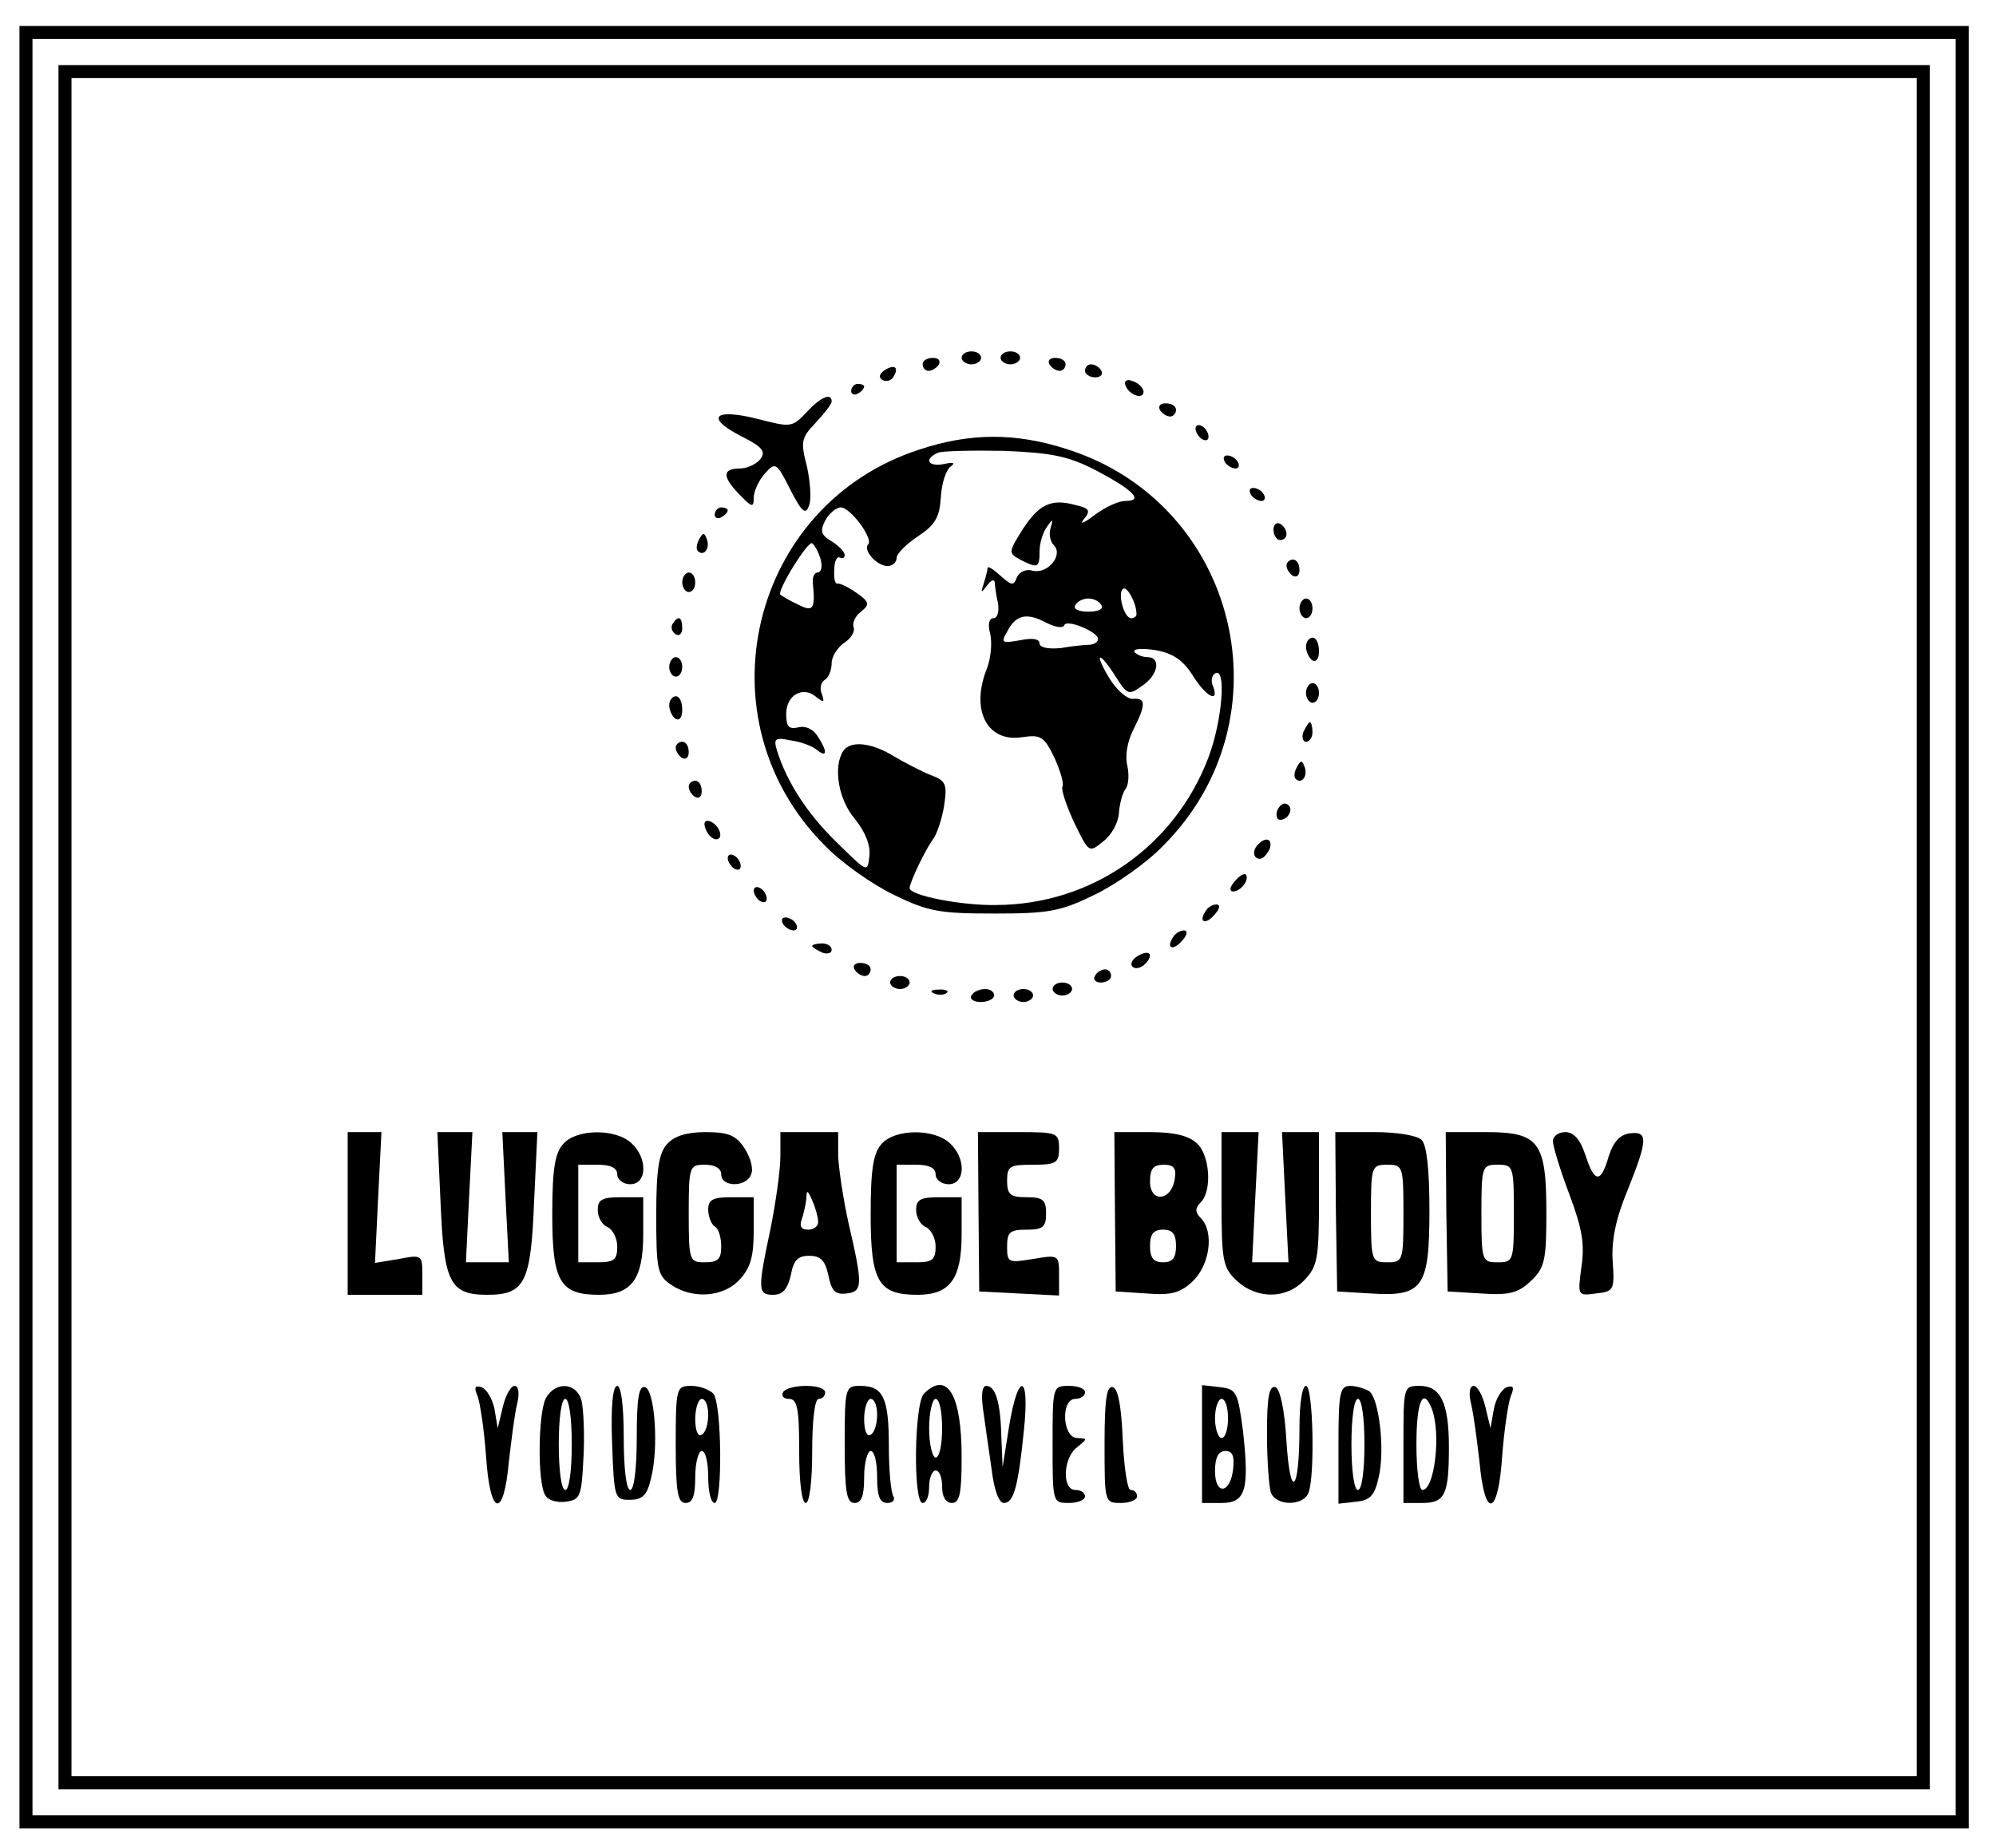 <?xml version="1.0" encoding="UTF-8"?>
<svg xmlns="http://www.w3.org/2000/svg" xmlns:xlink="http://www.w3.org/1999/xlink" width="54px" height="50px" viewBox="0 0 54 50" version="1.1">
<g id="surface1">
<path style=" stroke:none;fill-rule:nonzero;fill:rgb(0%,0%,0%);fill-opacity:1;" d="M 0.527 25.09 L 0.527 49.473 L 53.262 49.473 L 53.262 0.703 L 0.527 0.703 Z M 52.91 25.09 L 52.91 49.121 L 0.879 49.121 L 0.879 1.055 L 52.91 1.055 Z M 52.91 25.09 "/>
<path style=" stroke:none;fill-rule:nonzero;fill:rgb(0%,0%,0%);fill-opacity:1;" d="M 1.582 25.09 L 1.582 48.414 L 52.207 48.414 L 52.207 1.762 L 1.582 1.762 Z M 51.855 25.09 L 51.855 48.062 L 1.934 48.062 L 1.934 2.113 L 51.855 2.113 Z M 51.855 25.09 "/>
<path style=" stroke:none;fill-rule:nonzero;fill:rgb(0%,0%,0%);fill-opacity:1;" d="M 26.016 9.684 C 26.016 9.77 26.141 9.859 26.281 9.859 C 26.422 9.859 26.543 9.77 26.543 9.684 C 26.543 9.578 26.422 9.508 26.281 9.508 C 26.141 9.508 26.016 9.578 26.016 9.684 Z M 26.016 9.684 "/>
<path style=" stroke:none;fill-rule:nonzero;fill:rgb(0%,0%,0%);fill-opacity:1;" d="M 27.07 9.684 C 27.07 9.77 27.195 9.859 27.336 9.859 C 27.477 9.859 27.598 9.77 27.598 9.684 C 27.598 9.578 27.477 9.508 27.336 9.508 C 27.195 9.508 27.07 9.578 27.07 9.684 Z M 27.07 9.684 "/>
<path style=" stroke:none;fill-rule:nonzero;fill:rgb(0%,0%,0%);fill-opacity:1;" d="M 24.961 9.859 C 24.961 9.945 25.031 10.035 25.121 10.035 C 25.227 10.035 25.348 9.945 25.402 9.859 C 25.453 9.754 25.383 9.684 25.242 9.684 C 25.086 9.684 24.961 9.754 24.961 9.859 Z M 24.961 9.859 "/>
<path style=" stroke:none;fill-rule:nonzero;fill:rgb(0%,0%,0%);fill-opacity:1;" d="M 28.391 9.859 C 28.441 9.945 28.566 10.035 28.672 10.035 C 28.758 10.035 28.828 9.945 28.828 9.859 C 28.828 9.754 28.707 9.684 28.547 9.684 C 28.406 9.684 28.336 9.754 28.391 9.859 Z M 28.391 9.859 "/>
<path style=" stroke:none;fill-rule:nonzero;fill:rgb(0%,0%,0%);fill-opacity:1;" d="M 23.926 10.02 C 23.785 10.125 23.766 10.211 23.871 10.281 C 23.977 10.336 24.117 10.301 24.172 10.195 C 24.328 9.945 24.207 9.84 23.926 10.02 Z M 23.926 10.02 "/>
<path style=" stroke:none;fill-rule:nonzero;fill:rgb(0%,0%,0%);fill-opacity:1;" d="M 29.355 10.035 C 29.355 10.125 29.48 10.211 29.637 10.211 C 29.777 10.211 29.848 10.125 29.797 10.035 C 29.742 9.93 29.621 9.859 29.516 9.859 C 29.426 9.859 29.355 9.93 29.355 10.035 Z M 29.355 10.035 "/>
<path style=" stroke:none;fill-rule:nonzero;fill:rgb(0%,0%,0%);fill-opacity:1;" d="M 30.445 10.422 C 30.535 10.688 30.938 10.828 30.938 10.598 C 30.938 10.512 30.816 10.371 30.656 10.316 C 30.48 10.246 30.41 10.301 30.445 10.422 Z M 30.445 10.422 "/>
<path style=" stroke:none;fill-rule:nonzero;fill:rgb(0%,0%,0%);fill-opacity:1;" d="M 23.027 10.582 C 23.027 10.668 23.117 10.703 23.203 10.652 C 23.309 10.598 23.379 10.512 23.379 10.457 C 23.379 10.422 23.309 10.387 23.203 10.387 C 23.117 10.387 23.027 10.477 23.027 10.582 Z M 23.027 10.582 "/>
<path style=" stroke:none;fill-rule:nonzero;fill:rgb(0%,0%,0%);fill-opacity:1;" d="M 21.816 11.16 C 21.43 11.566 21.395 11.566 20.516 11.34 C 19.336 11.039 19.055 11.285 20.039 11.797 C 20.637 12.094 20.727 12.219 20.566 12.43 C 20.445 12.57 20.199 12.676 20.023 12.676 C 19.547 12.676 19.531 12.887 19.988 13.363 C 20.34 13.73 20.391 13.75 20.391 13.469 C 20.391 13.293 20.531 12.992 20.691 12.816 C 20.973 12.5 21.008 12.5 21.375 13.238 C 21.691 13.855 21.797 13.945 21.887 13.68 C 21.957 13.52 21.922 13.047 21.832 12.625 C 21.656 11.953 21.676 11.848 22.062 11.445 C 22.309 11.18 22.5 10.934 22.5 10.863 C 22.5 10.617 22.203 10.738 21.816 11.16 Z M 21.816 11.16 "/>
<path style=" stroke:none;fill-rule:nonzero;fill:rgb(0%,0%,0%);fill-opacity:1;" d="M 31.379 11.09 C 31.43 11.18 31.555 11.27 31.66 11.27 C 31.746 11.27 31.816 11.18 31.816 11.09 C 31.816 10.984 31.695 10.914 31.535 10.914 C 31.395 10.914 31.324 10.984 31.379 11.09 Z M 31.379 11.09 "/>
<path style=" stroke:none;fill-rule:nonzero;fill:rgb(0%,0%,0%);fill-opacity:1;" d="M 32.344 11.602 C 32.344 11.691 32.434 11.832 32.52 11.883 C 32.625 11.938 32.695 11.918 32.695 11.812 C 32.695 11.727 32.625 11.586 32.52 11.531 C 32.434 11.48 32.344 11.496 32.344 11.602 Z M 32.344 11.602 "/>
<path style=" stroke:none;fill-rule:nonzero;fill:rgb(0%,0%,0%);fill-opacity:1;" d="M 24.875 12.164 C 20.285 13.645 18.898 19.473 22.324 22.887 C 22.766 23.344 23.59 23.926 24.172 24.207 C 25.102 24.664 25.418 24.719 26.895 24.719 C 28.371 24.719 28.688 24.664 29.621 24.207 C 30.199 23.926 31.027 23.344 31.465 22.887 C 34.91 19.453 33.504 13.609 28.848 12.148 C 27.477 11.707 26.246 11.707 24.875 12.164 Z M 29.656 12.73 C 30.656 13.258 30.957 13.555 30.445 13.555 C 30.254 13.555 29.883 13.73 29.602 13.945 C 29.32 14.156 29.199 14.207 29.32 14.051 C 29.516 13.82 29.48 13.75 29.074 13.66 C 28.426 13.484 28.09 13.66 27.652 14.348 C 27.281 14.945 27.281 14.965 27.598 15.141 C 28.074 15.387 28.125 15.371 28.125 14.91 C 28.125 14.699 28.215 14.402 28.32 14.262 C 28.477 14.031 28.496 14.031 28.426 14.277 C 28.371 14.438 28.406 14.648 28.512 14.754 C 28.777 15.02 28.336 15.547 27.934 15.441 C 27.758 15.387 27.582 15.477 27.512 15.617 C 27.422 15.863 27.371 15.844 27.07 15.582 C 26.879 15.406 26.719 15.301 26.719 15.371 C 26.719 15.422 26.668 15.617 26.613 15.793 C 26.527 16.055 26.543 16.055 26.703 15.844 C 26.809 15.703 26.895 15.652 26.914 15.758 C 26.914 15.844 26.949 16.109 27 16.32 C 27.035 16.551 26.984 16.727 26.879 16.727 C 26.754 16.727 26.719 16.902 26.789 17.148 C 26.844 17.395 26.809 17.801 26.703 18.082 C 26.246 19.207 26.703 20.105 27.668 19.945 C 28.16 19.875 28.25 19.93 28.531 20.512 C 28.688 20.863 28.793 21.215 28.742 21.285 C 28.707 21.375 28.848 21.797 29.059 22.254 C 29.461 23.082 29.461 23.082 29.848 22.766 C 30.078 22.59 30.254 22.254 30.27 22.008 C 30.289 21.762 30.359 21.48 30.445 21.355 C 30.535 21.25 30.551 20.969 30.5 20.723 C 30.43 20.457 30.5 20.07 30.656 19.754 C 31.008 19.066 31.008 18.875 30.641 18.91 C 30.48 18.91 30.199 18.66 30.008 18.344 C 29.586 17.641 29.727 17.59 30.184 18.309 C 30.5 18.805 30.535 18.82 30.902 18.555 C 31.344 18.258 31.414 17.781 31.043 17.781 C 30.902 17.781 30.746 17.711 30.691 17.641 C 30.641 17.555 30.887 17.535 31.254 17.59 C 31.73 17.676 31.992 17.852 32.258 18.258 C 32.609 18.84 32.996 19.051 32.82 18.574 C 32.75 18.434 32.785 18.273 32.871 18.223 C 33.188 18.027 33.066 19.508 32.695 20.492 C 31.781 22.906 29.531 24.473 26.965 24.488 C 26 24.508 24.609 24.227 24.609 24.031 C 24.609 23.875 25.051 22.957 25.242 22.711 C 25.348 22.57 25.488 22.148 25.543 21.797 C 25.629 21.215 25.594 21.125 25.172 20.969 C 24.91 20.863 24.469 20.633 24.172 20.457 C 23.574 20.09 23.012 20.035 22.816 20.316 C 22.535 20.738 22.676 21.637 23.133 22.164 C 23.414 22.52 23.555 22.871 23.52 23.168 C 23.469 23.625 23.469 23.609 22.625 22.781 C 21.832 22.008 21.289 21.16 21.023 20.316 C 20.918 19.98 20.973 19.945 21.395 20.035 C 21.676 20.07 21.992 20.195 22.113 20.301 C 22.379 20.512 22.395 20.336 22.113 19.91 C 21.992 19.719 21.781 19.629 21.586 19.684 C 21.34 19.734 21.27 19.664 21.27 19.312 C 21.27 18.805 21.727 18.555 22.078 18.855 C 22.289 19.016 22.309 19.016 22.238 18.785 C 22.168 18.645 22.203 18.469 22.309 18.398 C 22.414 18.344 22.5 18.133 22.5 17.941 C 22.5 17.766 22.66 17.52 22.836 17.395 C 23.012 17.289 23.133 17.094 23.098 16.988 C 23.047 16.867 23.133 16.672 23.293 16.551 C 23.539 16.355 23.52 16.285 23.168 16.039 C 22.941 15.879 22.711 15.773 22.66 15.793 C 22.59 15.809 22.555 15.652 22.57 15.422 C 22.57 15.195 22.641 15.035 22.73 15.09 C 22.801 15.125 22.852 15.09 22.852 15.02 C 22.852 14.93 22.695 14.77 22.5 14.648 C 22.203 14.473 22.184 14.367 22.324 14.086 C 22.43 13.891 22.625 13.73 22.746 13.73 C 23.012 13.73 23.645 14.594 23.484 14.734 C 23.344 14.895 23.73 15.316 24.012 15.316 C 24.152 15.316 24.258 15.211 24.258 15.09 C 24.258 14.98 24.523 14.719 24.84 14.508 C 25.297 14.207 25.418 13.996 25.453 13.469 C 25.473 13.082 25.594 12.711 25.719 12.625 C 25.859 12.52 25.789 12.5 25.543 12.555 C 25.121 12.641 24.98 12.43 25.367 12.254 C 25.473 12.199 26.297 12.184 27.16 12.199 C 28.461 12.254 28.898 12.34 29.656 12.73 Z M 22.203 15.141 C 22.254 15.336 22.219 15.492 22.113 15.492 C 22.027 15.492 21.973 15.633 21.992 15.793 C 22.062 16.496 21.992 16.566 21.586 16.355 C 21.359 16.25 21.148 16.125 21.113 16.09 C 21.008 16.004 21.852 14.629 21.973 14.699 C 22.043 14.754 22.148 14.945 22.203 15.141 Z M 30.746 16.586 C 30.762 16.672 30.691 16.727 30.605 16.727 C 30.41 16.727 30.234 16.074 30.375 15.934 C 30.48 15.844 30.727 16.27 30.746 16.586 Z M 29.797 16.375 C 29.867 16.48 29.707 16.551 29.445 16.551 C 29.18 16.551 29.023 16.48 29.094 16.375 C 29.145 16.27 29.305 16.195 29.445 16.195 C 29.586 16.195 29.742 16.27 29.797 16.375 Z M 28.793 16.918 C 28.848 16.742 29.707 17.094 29.707 17.289 C 29.707 17.375 29.602 17.43 29.496 17.445 C 29.375 17.445 29.004 17.48 28.707 17.535 C 28.355 17.57 28.125 17.52 28.125 17.41 C 28.125 17.289 27.934 17.254 27.598 17.324 C 27.105 17.41 27.07 17.395 27.246 17.094 C 27.477 16.637 27.773 16.566 28.301 16.848 C 28.547 16.973 28.758 17.008 28.793 16.918 Z M 28.793 16.918 "/>
<path style=" stroke:none;fill-rule:nonzero;fill:rgb(0%,0%,0%);fill-opacity:1;" d="M 33.137 12.5 C 33.188 12.59 33.328 12.676 33.418 12.676 C 33.523 12.676 33.539 12.59 33.488 12.5 C 33.434 12.395 33.293 12.324 33.207 12.324 C 33.102 12.324 33.082 12.395 33.137 12.5 Z M 33.137 12.5 "/>
<path style=" stroke:none;fill-rule:nonzero;fill:rgb(0%,0%,0%);fill-opacity:1;" d="M 33.84 13.379 C 33.891 13.469 34.031 13.555 34.121 13.555 C 34.227 13.555 34.242 13.469 34.191 13.379 C 34.137 13.273 33.996 13.203 33.91 13.203 C 33.805 13.203 33.785 13.273 33.84 13.379 Z M 33.84 13.379 "/>
<path style=" stroke:none;fill-rule:nonzero;fill:rgb(0%,0%,0%);fill-opacity:1;" d="M 19.336 13.926 C 19.336 14.016 19.426 14.051 19.512 13.996 C 19.617 13.945 19.688 13.855 19.688 13.805 C 19.688 13.77 19.617 13.73 19.512 13.73 C 19.426 13.73 19.336 13.82 19.336 13.926 Z M 19.336 13.926 "/>
<path style=" stroke:none;fill-rule:nonzero;fill:rgb(0%,0%,0%);fill-opacity:1;" d="M 34.453 14.332 C 34.453 14.488 34.543 14.613 34.629 14.613 C 34.734 14.613 34.805 14.543 34.805 14.453 C 34.805 14.348 34.734 14.227 34.629 14.172 C 34.543 14.121 34.453 14.191 34.453 14.332 Z M 34.453 14.332 "/>
<path style=" stroke:none;fill-rule:nonzero;fill:rgb(0%,0%,0%);fill-opacity:1;" d="M 18.914 14.594 C 18.844 14.719 18.828 14.859 18.879 14.91 C 19.039 15.07 19.215 14.84 19.125 14.594 C 19.055 14.402 19.02 14.402 18.914 14.594 Z M 18.914 14.594 "/>
<path style=" stroke:none;fill-rule:nonzero;fill:rgb(0%,0%,0%);fill-opacity:1;" d="M 34.805 15.301 C 34.805 15.406 34.895 15.527 34.98 15.582 C 35.086 15.633 35.156 15.562 35.156 15.422 C 35.156 15.266 35.086 15.141 34.98 15.141 C 34.895 15.141 34.805 15.211 34.805 15.301 Z M 34.805 15.301 "/>
<path style=" stroke:none;fill-rule:nonzero;fill:rgb(0%,0%,0%);fill-opacity:1;" d="M 18.457 15.758 C 18.457 15.898 18.547 16.02 18.633 16.02 C 18.738 16.02 18.809 15.898 18.809 15.758 C 18.809 15.617 18.738 15.492 18.633 15.492 C 18.547 15.492 18.457 15.617 18.457 15.758 Z M 18.457 15.758 "/>
<path style=" stroke:none;fill-rule:nonzero;fill:rgb(0%,0%,0%);fill-opacity:1;" d="M 35.156 16.461 C 35.156 16.602 35.246 16.727 35.332 16.727 C 35.438 16.727 35.508 16.602 35.508 16.461 C 35.508 16.32 35.438 16.195 35.332 16.195 C 35.246 16.195 35.156 16.32 35.156 16.461 Z M 35.156 16.461 "/>
<path style=" stroke:none;fill-rule:nonzero;fill:rgb(0%,0%,0%);fill-opacity:1;" d="M 18.195 16.883 C 18.141 16.973 18.176 17.094 18.281 17.164 C 18.371 17.219 18.457 17.148 18.457 17.008 C 18.457 16.691 18.352 16.637 18.195 16.883 Z M 18.195 16.883 "/>
<path style=" stroke:none;fill-rule:nonzero;fill:rgb(0%,0%,0%);fill-opacity:1;" d="M 35.332 17.5 C 35.332 17.641 35.422 17.816 35.508 17.871 C 35.613 17.922 35.684 17.816 35.684 17.625 C 35.684 17.41 35.613 17.254 35.508 17.254 C 35.422 17.254 35.332 17.359 35.332 17.5 Z M 35.332 17.5 "/>
<path style=" stroke:none;fill-rule:nonzero;fill:rgb(0%,0%,0%);fill-opacity:1;" d="M 18.105 18.047 C 18.105 18.188 18.195 18.309 18.281 18.309 C 18.387 18.309 18.457 18.188 18.457 18.047 C 18.457 17.906 18.387 17.781 18.281 17.781 C 18.195 17.781 18.105 17.906 18.105 18.047 Z M 18.105 18.047 "/>
<path style=" stroke:none;fill-rule:nonzero;fill:rgb(0%,0%,0%);fill-opacity:1;" d="M 35.332 18.75 C 35.332 18.891 35.422 19.016 35.508 19.016 C 35.613 19.016 35.684 18.891 35.684 18.75 C 35.684 18.609 35.613 18.484 35.508 18.484 C 35.422 18.484 35.332 18.609 35.332 18.75 Z M 35.332 18.75 "/>
<path style=" stroke:none;fill-rule:nonzero;fill:rgb(0%,0%,0%);fill-opacity:1;" d="M 18.105 19.086 C 18.105 19.227 18.195 19.402 18.281 19.453 C 18.387 19.508 18.457 19.402 18.457 19.207 C 18.457 18.996 18.387 18.84 18.281 18.84 C 18.195 18.84 18.105 18.945 18.105 19.086 Z M 18.105 19.086 "/>
<path style=" stroke:none;fill-rule:nonzero;fill:rgb(0%,0%,0%);fill-opacity:1;" d="M 35.262 19.805 C 35.211 19.945 35.246 20.07 35.332 20.07 C 35.438 20.07 35.508 19.945 35.508 19.805 C 35.508 19.664 35.473 19.543 35.438 19.543 C 35.402 19.543 35.332 19.664 35.262 19.805 Z M 35.262 19.805 "/>
<path style=" stroke:none;fill-rule:nonzero;fill:rgb(0%,0%,0%);fill-opacity:1;" d="M 18.281 20.23 C 18.281 20.336 18.371 20.457 18.457 20.512 C 18.562 20.562 18.633 20.492 18.633 20.352 C 18.633 20.195 18.562 20.07 18.457 20.07 C 18.371 20.07 18.281 20.141 18.281 20.23 Z M 18.281 20.23 "/>
<path style=" stroke:none;fill-rule:nonzero;fill:rgb(0%,0%,0%);fill-opacity:1;" d="M 35.086 20.758 C 35.016 20.879 35 21.02 35.051 21.074 C 35.211 21.23 35.387 21.004 35.297 20.758 C 35.227 20.562 35.191 20.562 35.086 20.758 Z M 35.086 20.758 "/>
<path style=" stroke:none;fill-rule:nonzero;fill:rgb(0%,0%,0%);fill-opacity:1;" d="M 18.633 21.285 C 18.633 21.391 18.723 21.516 18.809 21.566 C 18.914 21.621 18.984 21.551 18.984 21.41 C 18.984 21.25 18.914 21.125 18.809 21.125 C 18.723 21.125 18.633 21.195 18.633 21.285 Z M 18.633 21.285 "/>
<path style=" stroke:none;fill-rule:nonzero;fill:rgb(0%,0%,0%);fill-opacity:1;" d="M 34.559 21.918 C 34.508 22.059 34.543 22.184 34.629 22.184 C 34.859 22.184 35.016 21.867 34.824 21.762 C 34.734 21.707 34.629 21.777 34.559 21.918 Z M 34.559 21.918 "/>
<path style=" stroke:none;fill-rule:nonzero;fill:rgb(0%,0%,0%);fill-opacity:1;" d="M 19.09 22.43 C 19.145 22.59 19.285 22.711 19.371 22.711 C 19.602 22.711 19.461 22.305 19.195 22.219 C 19.074 22.184 19.02 22.254 19.09 22.43 Z M 19.09 22.43 "/>
<path style=" stroke:none;fill-rule:nonzero;fill:rgb(0%,0%,0%);fill-opacity:1;" d="M 34.051 22.836 C 33.875 22.992 33.891 23.238 34.086 23.238 C 34.172 23.238 34.277 23.117 34.348 22.977 C 34.438 22.711 34.262 22.625 34.051 22.836 Z M 34.051 22.836 "/>
<path style=" stroke:none;fill-rule:nonzero;fill:rgb(0%,0%,0%);fill-opacity:1;" d="M 19.688 23.223 C 19.688 23.309 19.777 23.449 19.863 23.504 C 19.969 23.555 20.039 23.539 20.039 23.434 C 20.039 23.344 19.969 23.203 19.863 23.152 C 19.777 23.098 19.688 23.117 19.688 23.223 Z M 19.688 23.223 "/>
<path style=" stroke:none;fill-rule:nonzero;fill:rgb(0%,0%,0%);fill-opacity:1;" d="M 33.398 23.855 C 33.258 24.016 33.258 24.121 33.363 24.121 C 33.574 24.121 33.82 23.785 33.699 23.66 C 33.664 23.625 33.523 23.695 33.398 23.855 Z M 33.398 23.855 "/>
<path style=" stroke:none;fill-rule:nonzero;fill:rgb(0%,0%,0%);fill-opacity:1;" d="M 20.391 24.102 C 20.391 24.191 20.48 24.332 20.566 24.383 C 20.672 24.438 20.742 24.418 20.742 24.312 C 20.742 24.227 20.672 24.086 20.566 24.031 C 20.48 23.98 20.391 23.996 20.391 24.102 Z M 20.391 24.102 "/>
<path style=" stroke:none;fill-rule:nonzero;fill:rgb(0%,0%,0%);fill-opacity:1;" d="M 32.609 24.664 C 32.414 24.965 32.625 25.035 32.871 24.734 C 33.012 24.578 33.012 24.473 32.906 24.473 C 32.801 24.473 32.66 24.559 32.609 24.664 Z M 32.609 24.664 "/>
<path style=" stroke:none;fill-rule:nonzero;fill:rgb(0%,0%,0%);fill-opacity:1;" d="M 21.184 25 C 21.234 25.09 21.375 25.176 21.465 25.176 C 21.57 25.176 21.586 25.09 21.535 25 C 21.48 24.895 21.34 24.824 21.254 24.824 C 21.148 24.824 21.129 24.895 21.184 25 Z M 21.184 25 "/>
<path style=" stroke:none;fill-rule:nonzero;fill:rgb(0%,0%,0%);fill-opacity:1;" d="M 31.73 25.371 C 31.535 25.668 31.746 25.738 31.992 25.441 C 32.133 25.281 32.133 25.176 32.027 25.176 C 31.922 25.176 31.781 25.266 31.73 25.371 Z M 31.73 25.371 "/>
<path style=" stroke:none;fill-rule:nonzero;fill:rgb(0%,0%,0%);fill-opacity:1;" d="M 21.973 25.598 C 21.973 25.633 22.098 25.703 22.238 25.773 C 22.379 25.828 22.5 25.793 22.5 25.703 C 22.5 25.598 22.379 25.527 22.238 25.527 C 22.098 25.527 21.973 25.562 21.973 25.598 Z M 21.973 25.598 "/>
<path style=" stroke:none;fill-rule:nonzero;fill:rgb(0%,0%,0%);fill-opacity:1;" d="M 30.762 25.879 C 30.621 25.969 30.57 26.09 30.641 26.16 C 30.711 26.23 30.867 26.195 30.973 26.09 C 31.238 25.828 31.098 25.668 30.762 25.879 Z M 30.762 25.879 "/>
<path style=" stroke:none;fill-rule:nonzero;fill:rgb(0%,0%,0%);fill-opacity:1;" d="M 23.117 26.23 C 23.168 26.32 23.293 26.41 23.398 26.41 C 23.484 26.41 23.555 26.32 23.555 26.23 C 23.555 26.125 23.434 26.055 23.273 26.055 C 23.133 26.055 23.062 26.125 23.117 26.23 Z M 23.117 26.23 "/>
<path style=" stroke:none;fill-rule:nonzero;fill:rgb(0%,0%,0%);fill-opacity:1;" d="M 29.621 26.41 C 29.566 26.496 29.637 26.586 29.777 26.586 C 29.938 26.586 30.059 26.496 30.059 26.41 C 30.059 26.305 29.988 26.23 29.902 26.23 C 29.797 26.23 29.672 26.305 29.621 26.41 Z M 29.621 26.41 "/>
<path style=" stroke:none;fill-rule:nonzero;fill:rgb(0%,0%,0%);fill-opacity:1;" d="M 24.082 26.586 C 24.082 26.672 24.207 26.762 24.348 26.762 C 24.488 26.762 24.609 26.672 24.609 26.586 C 24.609 26.48 24.488 26.41 24.348 26.41 C 24.207 26.41 24.082 26.48 24.082 26.586 Z M 24.082 26.586 "/>
<path style=" stroke:none;fill-rule:nonzero;fill:rgb(0%,0%,0%);fill-opacity:1;" d="M 28.477 26.762 C 28.477 26.848 28.602 26.938 28.742 26.938 C 28.883 26.938 29.004 26.848 29.004 26.762 C 29.004 26.656 28.883 26.586 28.742 26.586 C 28.602 26.586 28.477 26.656 28.477 26.762 Z M 28.477 26.762 "/>
<path style=" stroke:none;fill-rule:nonzero;fill:rgb(0%,0%,0%);fill-opacity:1;" d="M 25.277 26.883 C 25.402 26.938 25.559 26.918 25.613 26.867 C 25.684 26.812 25.578 26.762 25.383 26.777 C 25.191 26.777 25.137 26.832 25.277 26.883 Z M 25.277 26.883 "/>
<path style=" stroke:none;fill-rule:nonzero;fill:rgb(0%,0%,0%);fill-opacity:1;" d="M 26.281 26.938 C 26.227 27.023 26.332 27.113 26.527 27.113 C 26.738 27.113 26.895 27.023 26.895 26.938 C 26.895 26.832 26.789 26.762 26.648 26.762 C 26.508 26.762 26.332 26.832 26.281 26.938 Z M 26.281 26.938 "/>
<path style=" stroke:none;fill-rule:nonzero;fill:rgb(0%,0%,0%);fill-opacity:1;" d="M 27.422 26.938 C 27.422 27.023 27.547 27.113 27.688 27.113 C 27.828 27.113 27.949 27.023 27.949 26.938 C 27.949 26.832 27.828 26.762 27.688 26.762 C 27.547 26.762 27.422 26.832 27.422 26.938 Z M 27.422 26.938 "/>
<path style=" stroke:none;fill-rule:nonzero;fill:rgb(0%,0%,0%);fill-opacity:1;" d="M 9.406 32.836 L 9.406 35.035 L 11.426 35.035 L 11.426 34.488 C 11.426 33.961 11.41 33.945 10.793 34.066 L 10.145 34.172 L 10.23 32.41 L 10.32 30.633 L 9.406 30.633 Z M 9.406 32.836 "/>
<path style=" stroke:none;fill-rule:nonzero;fill:rgb(0%,0%,0%);fill-opacity:1;" d="M 11.918 32.52 C 12.008 34.699 12.164 35.035 13.184 35.035 C 14.203 35.035 14.363 34.699 14.449 32.52 L 14.539 30.633 L 13.59 30.633 L 13.676 32.395 L 13.766 34.156 L 12.605 34.156 L 12.691 32.395 L 12.781 30.633 L 11.832 30.633 Z M 11.918 32.52 "/>
<path style=" stroke:none;fill-rule:nonzero;fill:rgb(0%,0%,0%);fill-opacity:1;" d="M 15.242 30.949 C 15.012 31.195 14.941 31.637 14.941 32.871 C 14.941 34.684 15.152 35.035 16.207 35.035 C 17.086 35.035 17.402 34.613 17.402 33.398 L 17.402 32.395 L 16.789 32.395 C 16.277 32.395 16.172 32.465 16.172 32.746 C 16.172 32.941 16.297 33.152 16.438 33.203 C 16.578 33.273 16.699 33.504 16.699 33.73 C 16.699 34.086 16.613 34.156 16.172 34.156 L 15.645 34.156 L 15.645 31.516 L 16.172 31.516 C 16.523 31.516 16.699 31.602 16.699 31.777 C 16.699 31.918 16.859 32.043 17.051 32.043 C 17.508 32.043 17.527 31.34 17.086 30.934 C 16.648 30.527 15.594 30.547 15.242 30.949 Z M 15.242 30.949 "/>
<path style=" stroke:none;fill-rule:nonzero;fill:rgb(0%,0%,0%);fill-opacity:1;" d="M 18.055 30.949 C 17.824 31.195 17.754 31.637 17.754 32.887 C 17.754 34.348 17.789 34.508 18.141 34.754 C 18.723 35.16 19.566 35.105 20.004 34.629 C 20.305 34.312 20.391 33.996 20.391 33.309 L 20.391 32.395 L 19.777 32.395 C 19.285 32.395 19.16 32.465 19.16 32.73 C 19.16 32.922 19.25 33.133 19.336 33.188 C 19.441 33.238 19.512 33.484 19.512 33.73 C 19.512 34.066 19.426 34.156 19.074 34.156 C 18.652 34.156 18.633 34.121 18.633 32.836 C 18.633 31.551 18.652 31.516 19.074 31.516 C 19.355 31.516 19.512 31.621 19.512 31.777 C 19.512 32.129 20.199 32.129 20.32 31.777 C 20.391 31.637 20.305 31.32 20.145 31.074 C 19.918 30.723 19.707 30.633 19.09 30.633 C 18.582 30.633 18.246 30.738 18.055 30.949 Z M 18.055 30.949 "/>
<path style=" stroke:none;fill-rule:nonzero;fill:rgb(0%,0%,0%);fill-opacity:1;" d="M 21.113 31.285 C 21.113 31.656 20.988 32.535 20.848 33.238 C 20.496 34.895 20.496 35.035 20.918 35.035 C 21.184 35.035 21.305 34.875 21.395 34.508 C 21.465 34.102 21.586 33.98 21.887 33.98 C 22.203 33.98 22.324 34.102 22.414 34.523 C 22.5 34.945 22.605 35.035 22.906 35 C 23.344 34.945 23.344 34.77 22.957 33.098 C 22.816 32.465 22.695 31.656 22.676 31.285 L 22.676 30.633 L 21.113 30.633 Z M 22.133 33.047 C 22.148 33.168 22.027 33.273 21.867 33.273 C 21.676 33.273 21.621 33.188 21.691 32.992 C 21.746 32.836 21.797 32.59 21.816 32.43 C 21.816 32.184 21.852 32.199 21.973 32.48 C 22.062 32.676 22.133 32.941 22.133 33.047 Z M 22.133 33.047 "/>
<path style=" stroke:none;fill-rule:nonzero;fill:rgb(0%,0%,0%);fill-opacity:1;" d="M 23.855 30.949 C 23.625 31.195 23.555 31.637 23.555 32.871 C 23.555 34.684 23.766 35.035 24.82 35.035 C 25.699 35.035 26.016 34.613 26.016 33.398 L 26.016 32.395 L 25.402 32.395 C 24.891 32.395 24.785 32.465 24.785 32.746 C 24.785 32.941 24.91 33.152 25.051 33.203 C 25.191 33.273 25.312 33.504 25.312 33.73 C 25.312 34.086 25.227 34.156 24.785 34.156 L 24.258 34.156 L 24.258 31.516 L 24.785 31.516 C 25.137 31.516 25.312 31.602 25.312 31.777 C 25.312 31.918 25.473 32.043 25.664 32.043 C 26.121 32.043 26.141 31.34 25.699 30.934 C 25.262 30.527 24.207 30.547 23.855 30.949 Z M 23.855 30.949 "/>
<path style=" stroke:none;fill-rule:nonzero;fill:rgb(0%,0%,0%);fill-opacity:1;" d="M 26.473 32.781 L 26.492 34.945 L 27.562 35 L 28.652 35.055 L 28.652 34.508 C 28.652 33.961 28.652 33.945 27.949 34.066 C 27.281 34.172 27.246 34.172 27.246 33.73 C 27.246 33.344 27.316 33.273 27.773 33.273 C 28.215 33.273 28.301 33.203 28.301 32.836 C 28.301 32.465 28.215 32.395 27.773 32.395 C 27.336 32.395 27.246 32.324 27.246 31.953 C 27.246 31.551 27.316 31.516 27.949 31.516 C 28.582 31.516 28.652 31.461 28.652 31.074 C 28.652 30.652 28.602 30.633 27.562 30.633 L 26.457 30.633 Z M 26.473 32.781 "/>
<path style=" stroke:none;fill-rule:nonzero;fill:rgb(0%,0%,0%);fill-opacity:1;" d="M 30.164 32.781 L 30.184 34.945 L 31.027 35 C 31.695 35.055 31.941 34.98 32.273 34.664 C 32.73 34.227 32.855 33.328 32.484 32.957 C 32.328 32.801 32.328 32.695 32.484 32.535 C 32.801 32.219 32.73 31.25 32.379 30.934 C 32.152 30.723 31.746 30.633 31.098 30.633 L 30.148 30.633 Z M 31.781 31.902 C 31.695 32.5 31.113 32.555 31.113 31.973 C 31.113 31.621 31.203 31.516 31.484 31.516 C 31.746 31.516 31.836 31.602 31.781 31.902 Z M 31.816 33.715 C 31.816 34.031 31.73 34.156 31.465 34.156 C 31.203 34.156 31.113 34.031 31.113 33.715 C 31.113 33.398 31.203 33.273 31.465 33.273 C 31.73 33.273 31.816 33.398 31.816 33.715 Z M 31.816 33.715 "/>
<path style=" stroke:none;fill-rule:nonzero;fill:rgb(0%,0%,0%);fill-opacity:1;" d="M 33.047 32.445 C 33.047 34.121 33.082 34.297 33.453 34.648 C 33.996 35.16 34.805 35.16 35.297 34.629 C 35.648 34.262 35.684 34.031 35.684 32.43 L 35.684 30.633 L 34.684 30.633 L 34.77 32.395 L 34.859 34.156 L 33.875 34.156 L 33.961 32.395 L 34.051 30.633 L 33.047 30.633 Z M 33.047 32.445 "/>
<path style=" stroke:none;fill-rule:nonzero;fill:rgb(0%,0%,0%);fill-opacity:1;" d="M 36.141 32.781 L 36.176 34.945 L 37.09 35 C 38.496 35.09 38.672 34.84 38.672 32.746 C 38.672 31.672 38.602 30.984 38.461 30.844 C 38.34 30.723 37.777 30.633 37.195 30.633 L 36.125 30.633 Z M 37.969 32.836 C 37.969 34.121 37.953 34.156 37.531 34.156 C 37.109 34.156 37.09 34.121 37.09 32.836 C 37.09 31.551 37.109 31.516 37.531 31.516 C 37.953 31.516 37.969 31.551 37.969 32.836 Z M 37.969 32.836 "/>
<path style=" stroke:none;fill-rule:nonzero;fill:rgb(0%,0%,0%);fill-opacity:1;" d="M 39.129 32.781 L 39.164 34.945 L 40.078 35 C 40.836 35.055 41.082 34.98 41.414 34.664 C 41.785 34.312 41.836 34.121 41.836 32.836 C 41.836 30.898 41.645 30.633 40.203 30.633 L 39.113 30.633 Z M 40.957 32.836 C 40.957 34.121 40.941 34.156 40.52 34.156 C 40.098 34.156 40.078 34.121 40.078 32.836 C 40.078 31.551 40.098 31.516 40.52 31.516 C 40.941 31.516 40.957 31.551 40.957 32.836 Z M 40.957 32.836 "/>
<path style=" stroke:none;fill-rule:nonzero;fill:rgb(0%,0%,0%);fill-opacity:1;" d="M 42.012 30.879 C 42.012 31.004 42.207 31.656 42.453 32.305 C 42.805 33.238 42.875 33.66 42.785 34.277 C 42.68 35.055 42.68 35.07 43.172 35 C 43.664 34.945 43.684 34.91 43.629 34.121 C 43.594 33.555 43.719 32.957 44.035 32.199 C 44.578 30.844 44.598 30.598 44.086 30.668 C 43.824 30.703 43.648 30.898 43.523 31.285 C 43.312 32.023 43.137 32.023 42.891 31.25 C 42.75 30.828 42.574 30.633 42.348 30.633 C 42.172 30.633 42.012 30.738 42.012 30.879 Z M 42.012 30.879 "/>
<path style=" stroke:none;fill-rule:nonzero;fill:rgb(0%,0%,0%);fill-opacity:1;" d="M 12.922 37.781 C 12.992 37.977 13.098 38.695 13.148 39.383 C 13.254 41.039 13.625 41.125 13.766 39.559 C 13.836 38.961 13.922 38.258 13.992 37.977 C 14.062 37.695 14.027 37.5 13.922 37.5 C 13.816 37.5 13.676 37.766 13.605 38.062 L 13.465 38.645 L 13.379 38.133 C 13.324 37.852 13.168 37.59 13.027 37.535 C 12.852 37.48 12.816 37.535 12.922 37.781 Z M 12.922 37.781 "/>
<path style=" stroke:none;fill-rule:nonzero;fill:rgb(0%,0%,0%);fill-opacity:1;" d="M 14.766 37.836 C 14.555 38.258 14.539 40.125 14.75 40.457 C 14.82 40.598 15.082 40.668 15.312 40.633 C 15.699 40.582 15.734 40.492 15.785 39.438 C 15.82 38.82 15.785 38.117 15.734 37.906 C 15.609 37.41 15.031 37.359 14.766 37.836 Z M 15.469 39.086 C 15.469 39.789 15.398 40.316 15.293 40.316 C 15.188 40.316 15.117 39.789 15.117 39.086 C 15.117 38.379 15.188 37.852 15.293 37.852 C 15.398 37.852 15.469 38.379 15.469 39.086 Z M 15.469 39.086 "/>
<path style=" stroke:none;fill-rule:nonzero;fill:rgb(0%,0%,0%);fill-opacity:1;" d="M 16.559 39.031 C 16.613 40.547 16.629 40.582 17.035 40.582 C 17.387 40.582 17.508 40.457 17.613 40 C 17.824 39.191 17.719 37.641 17.457 37.535 C 17.281 37.48 17.227 37.836 17.227 38.891 C 17.227 39.719 17.156 40.316 17.051 40.316 C 16.945 40.316 16.875 39.734 16.875 38.91 C 16.875 38.047 16.805 37.5 16.699 37.5 C 16.578 37.5 16.523 38.062 16.559 39.031 Z M 16.559 39.031 "/>
<path style=" stroke:none;fill-rule:nonzero;fill:rgb(0%,0%,0%);fill-opacity:1;" d="M 18.281 39.086 C 18.281 40.371 18.336 40.668 18.547 40.668 C 18.738 40.668 18.809 40.477 18.809 39.965 C 18.809 39.578 18.898 39.262 18.984 39.262 C 19.09 39.262 19.16 39.578 19.16 39.965 C 19.16 40.352 19.23 40.668 19.336 40.668 C 19.547 40.668 19.531 38.012 19.301 37.711 C 19.195 37.605 18.934 37.5 18.703 37.5 C 18.301 37.5 18.281 37.535 18.281 39.086 Z M 19.16 38.273 C 19.16 38.52 19.09 38.77 18.984 38.82 C 18.879 38.891 18.809 38.695 18.809 38.398 C 18.809 38.098 18.898 37.852 18.984 37.852 C 19.09 37.852 19.16 38.047 19.16 38.273 Z M 19.16 38.273 "/>
<path style=" stroke:none;fill-rule:nonzero;fill:rgb(0%,0%,0%);fill-opacity:1;" d="M 21.184 37.676 C 21.129 37.766 21.199 37.852 21.34 37.852 C 21.57 37.852 21.621 38.098 21.621 39.262 C 21.621 40.09 21.691 40.668 21.797 40.668 C 21.902 40.668 21.973 40.09 21.973 39.262 C 21.973 38.434 22.043 37.852 22.148 37.852 C 22.254 37.852 22.324 37.766 22.324 37.676 C 22.324 37.57 22.098 37.5 21.816 37.5 C 21.516 37.5 21.234 37.57 21.184 37.676 Z M 21.184 37.676 "/>
<path style=" stroke:none;fill-rule:nonzero;fill:rgb(0%,0%,0%);fill-opacity:1;" d="M 22.852 39.086 C 22.852 40.371 22.906 40.668 23.117 40.668 C 23.309 40.668 23.379 40.477 23.379 39.965 C 23.379 39.578 23.469 39.262 23.555 39.262 C 23.66 39.262 23.73 39.578 23.73 39.965 C 23.73 40.492 23.801 40.668 24.012 40.668 C 24.152 40.668 24.223 40.582 24.172 40.492 C 24.102 40.387 24.047 39.77 24.047 39.121 C 24.047 37.816 23.891 37.5 23.273 37.5 C 22.871 37.5 22.852 37.535 22.852 39.086 Z M 23.73 38.273 C 23.73 38.52 23.66 38.77 23.555 38.82 C 23.449 38.891 23.379 38.695 23.379 38.398 C 23.379 38.098 23.469 37.852 23.555 37.852 C 23.66 37.852 23.73 38.047 23.73 38.273 Z M 23.73 38.273 "/>
<path style=" stroke:none;fill-rule:nonzero;fill:rgb(0%,0%,0%);fill-opacity:1;" d="M 24.996 37.711 C 24.734 37.977 24.699 40.668 24.961 40.668 C 25.066 40.668 25.137 40.477 25.137 40.23 C 25.137 39.98 25.227 39.789 25.312 39.789 C 25.418 39.789 25.488 39.98 25.488 40.23 C 25.488 40.512 25.594 40.668 25.754 40.668 C 25.965 40.668 26.016 40.406 26.016 39.418 C 26.016 37.746 25.629 37.078 24.996 37.711 Z M 25.488 38.645 C 25.488 39.086 25.418 39.438 25.312 39.438 C 25.227 39.438 25.137 39.086 25.137 38.645 C 25.137 38.203 25.227 37.852 25.312 37.852 C 25.418 37.852 25.488 38.203 25.488 38.645 Z M 25.488 38.645 "/>
<path style=" stroke:none;fill-rule:nonzero;fill:rgb(0%,0%,0%);fill-opacity:1;" d="M 26.598 38.152 C 26.648 38.52 26.754 39.242 26.824 39.734 C 26.895 40.316 27.02 40.668 27.16 40.668 C 27.422 40.668 27.547 40.246 27.703 38.68 C 27.863 37.164 27.547 37.094 27.301 38.59 L 27.125 39.699 L 27.09 38.875 C 27.07 37.941 26.93 37.5 26.684 37.5 C 26.562 37.5 26.543 37.766 26.598 38.152 Z M 26.598 38.152 "/>
<path style=" stroke:none;fill-rule:nonzero;fill:rgb(0%,0%,0%);fill-opacity:1;" d="M 28.477 39.086 C 28.477 40.652 28.477 40.668 28.918 40.668 C 29.164 40.668 29.355 40.582 29.355 40.492 C 29.355 40.387 29.234 40.316 29.094 40.316 C 28.723 40.316 28.758 39.438 29.145 39.156 C 29.426 38.926 29.426 38.926 29.145 38.91 C 28.742 38.91 28.688 37.852 29.094 37.852 C 29.234 37.852 29.355 37.766 29.355 37.676 C 29.355 37.57 29.164 37.5 28.918 37.5 C 28.477 37.5 28.477 37.52 28.477 39.086 Z M 28.477 39.086 "/>
<path style=" stroke:none;fill-rule:nonzero;fill:rgb(0%,0%,0%);fill-opacity:1;" d="M 29.883 39.066 C 29.883 40.652 29.883 40.668 30.324 40.668 C 30.57 40.668 30.762 40.582 30.762 40.492 C 30.762 40.387 30.691 40.316 30.586 40.316 C 30.5 40.316 30.41 39.699 30.375 38.961 C 30.34 38.082 30.254 37.59 30.113 37.535 C 29.938 37.48 29.883 37.871 29.883 39.066 Z M 29.883 39.066 "/>
<path style=" stroke:none;fill-rule:nonzero;fill:rgb(0%,0%,0%);fill-opacity:1;" d="M 32.52 39.066 L 32.52 40.668 L 33.047 40.668 C 33.699 40.668 33.805 40.316 33.629 38.73 C 33.488 37.66 33.453 37.59 33.012 37.535 L 32.52 37.48 Z M 33.223 38.379 C 33.223 38.66 33.152 38.91 33.047 38.91 C 32.961 38.91 32.871 38.66 32.871 38.379 C 32.871 38.082 32.961 37.852 33.047 37.852 C 33.152 37.852 33.223 38.082 33.223 38.379 Z M 33.363 39.734 C 33.293 40.422 32.871 40.477 32.871 39.805 C 32.871 39.438 32.961 39.262 33.152 39.262 C 33.348 39.262 33.398 39.402 33.363 39.734 Z M 33.363 39.734 "/>
<path style=" stroke:none;fill-rule:nonzero;fill:rgb(0%,0%,0%);fill-opacity:1;" d="M 34.277 38.785 C 34.277 39.523 34.332 40.23 34.383 40.387 C 34.523 40.758 35.262 40.758 35.402 40.387 C 35.578 39.93 35.527 37.5 35.332 37.5 C 35.227 37.5 35.156 37.992 35.156 38.625 C 35.156 40.371 34.91 40.633 34.805 39.016 C 34.754 38.117 34.629 37.59 34.508 37.535 C 34.332 37.48 34.277 37.816 34.277 38.785 Z M 34.277 38.785 "/>
<path style=" stroke:none;fill-rule:nonzero;fill:rgb(0%,0%,0%);fill-opacity:1;" d="M 36.211 39.102 L 36.211 40.688 L 36.688 40.633 C 37.074 40.598 37.195 40.457 37.301 39.965 C 37.477 39.207 37.301 37.816 37.039 37.641 C 36.914 37.57 36.688 37.5 36.527 37.5 C 36.246 37.5 36.211 37.695 36.211 39.102 Z M 36.914 39.086 C 36.914 39.789 36.844 40.316 36.738 40.316 C 36.633 40.316 36.562 39.789 36.562 39.086 C 36.562 38.379 36.633 37.852 36.738 37.852 C 36.844 37.852 36.914 38.379 36.914 39.086 Z M 36.914 39.086 "/>
<path style=" stroke:none;fill-rule:nonzero;fill:rgb(0%,0%,0%);fill-opacity:1;" d="M 37.969 39.086 L 37.969 40.668 L 38.48 40.668 C 39.094 40.668 39.199 40.441 39.199 39.156 C 39.199 37.957 38.973 37.5 38.41 37.5 C 37.969 37.5 37.969 37.52 37.969 39.086 Z M 38.742 38.133 C 38.988 38.805 38.812 40.316 38.48 40.316 C 38.391 40.316 38.32 39.754 38.32 39.086 C 38.32 37.922 38.496 37.5 38.742 38.133 Z M 38.742 38.133 "/>
<path style=" stroke:none;fill-rule:nonzero;fill:rgb(0%,0%,0%);fill-opacity:1;" d="M 39.797 37.977 C 39.867 38.258 39.957 38.961 40.027 39.559 C 40.168 41.125 40.535 41.039 40.641 39.383 C 40.695 38.695 40.801 37.977 40.871 37.781 C 40.977 37.535 40.941 37.48 40.766 37.535 C 40.625 37.59 40.465 37.852 40.414 38.133 L 40.324 38.645 L 40.184 38.062 C 40.113 37.766 39.973 37.5 39.867 37.5 C 39.762 37.5 39.727 37.695 39.797 37.977 Z M 39.797 37.977 "/>
</g>
</svg>
